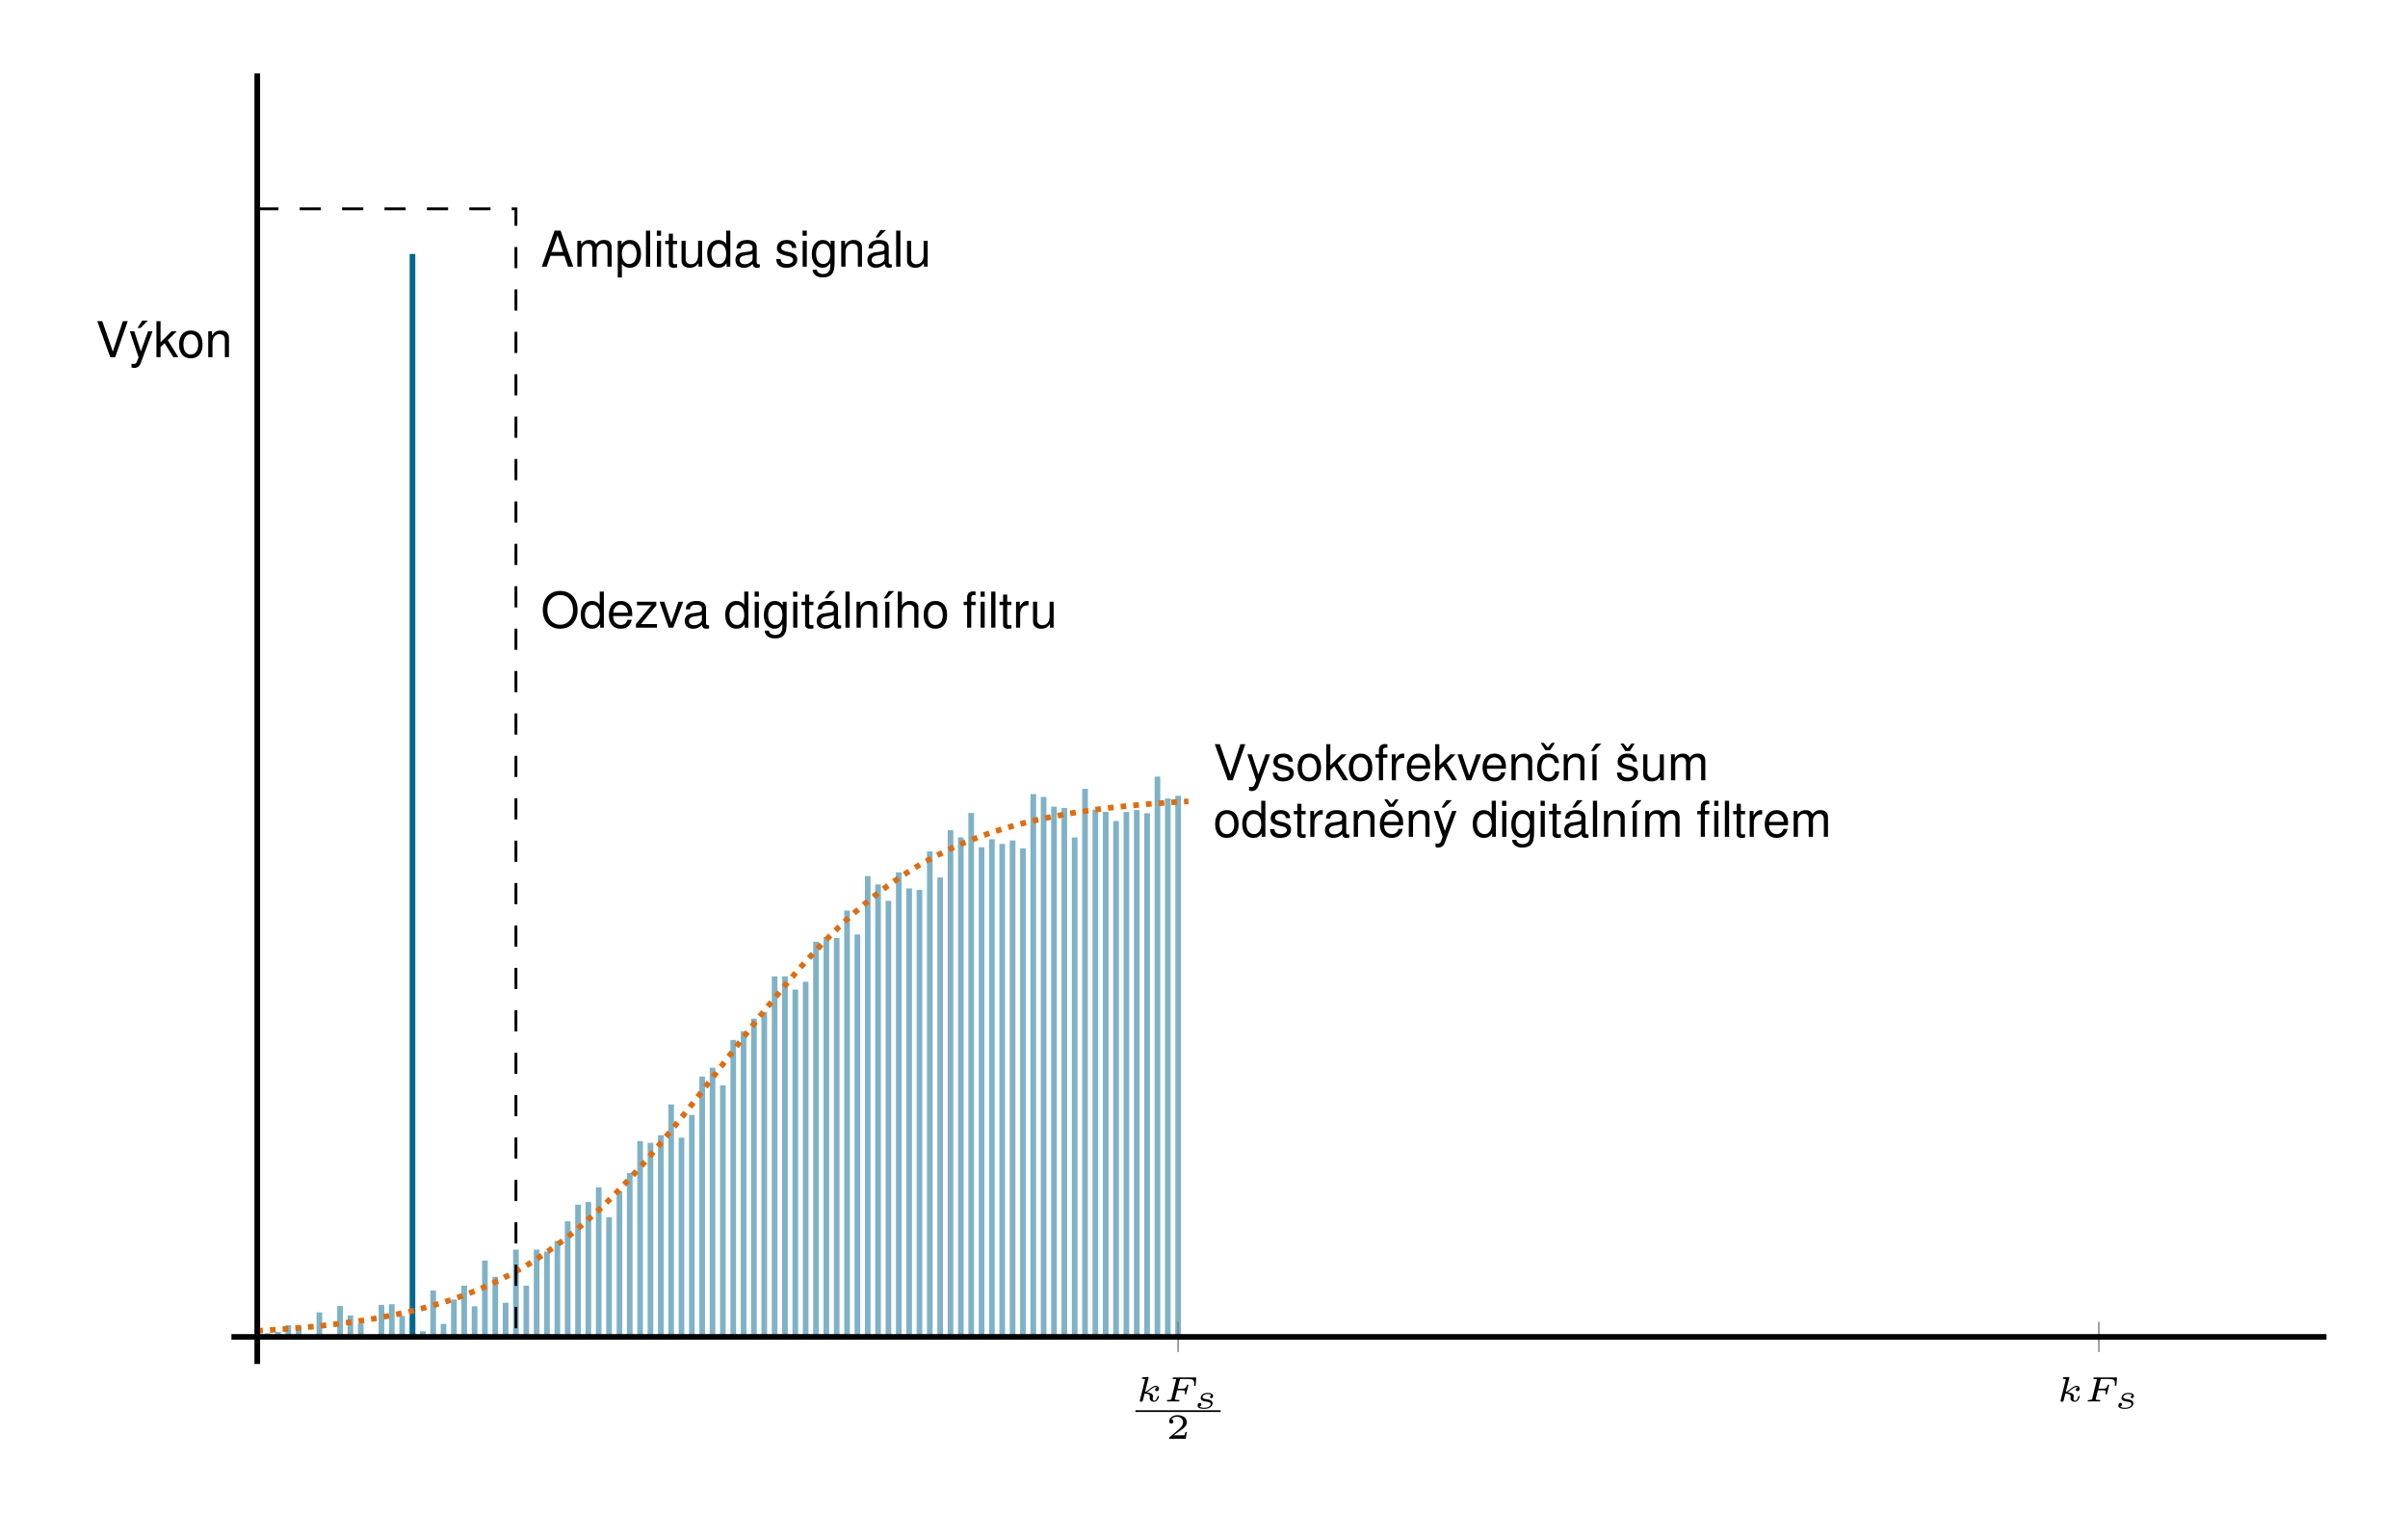 <?xml version="1.0" encoding="UTF-8"?>
<svg xmlns="http://www.w3.org/2000/svg" xmlns:xlink="http://www.w3.org/1999/xlink" width="338.084" height="216.127" viewBox="0 0 338.084 216.127">
<defs>
<g>
<g id="glyph-0-0">
<path d="M 2.719 0 L 4.484 -5.062 L 3.797 -5.062 L 2.391 -0.781 L 0.906 -5.062 L 0.203 -5.062 L 2.031 0 Z M 2.719 0 "/>
</g>
<g id="glyph-0-1">
<path d="M 2.703 -3.641 L 1.688 -0.812 L 0.766 -3.641 L 0.141 -3.641 L 1.375 0.016 L 1.141 0.594 C 1.062 0.844 0.922 0.953 0.688 0.953 C 0.594 0.953 0.5 0.938 0.375 0.906 L 0.375 1.422 C 0.5 1.484 0.609 1.516 0.766 1.516 C 0.953 1.516 1.156 1.453 1.312 1.344 C 1.484 1.203 1.594 1.062 1.703 0.766 L 3.328 -3.641 Z M 2.703 -3.641 "/>
</g>
<g id="glyph-0-2">
<path d="M 3.047 -2.625 C 3.031 -3.344 2.562 -3.75 1.719 -3.75 C 0.875 -3.75 0.328 -3.312 0.328 -2.641 C 0.328 -2.062 0.625 -1.797 1.484 -1.578 L 2.016 -1.453 C 2.422 -1.359 2.594 -1.203 2.594 -0.953 C 2.594 -0.609 2.25 -0.375 1.734 -0.375 C 1.422 -0.375 1.156 -0.469 1.016 -0.625 C 0.922 -0.719 0.891 -0.828 0.844 -1.078 L 0.234 -1.078 C 0.266 -0.25 0.734 0.156 1.688 0.156 C 2.609 0.156 3.188 -0.297 3.188 -1 C 3.188 -1.531 2.891 -1.828 2.156 -2.016 L 1.609 -2.141 C 1.141 -2.25 0.938 -2.406 0.938 -2.656 C 0.938 -3 1.234 -3.219 1.703 -3.219 C 2.172 -3.219 2.422 -3.016 2.438 -2.625 Z M 3.047 -2.625 "/>
</g>
<g id="glyph-0-3">
<path d="M 1.891 -3.75 C 0.875 -3.75 0.25 -3.016 0.25 -1.797 C 0.25 -0.562 0.859 0.156 1.891 0.156 C 2.922 0.156 3.547 -0.562 3.547 -1.766 C 3.547 -3.031 2.938 -3.75 1.891 -3.75 Z M 1.891 -3.219 C 2.547 -3.219 2.938 -2.672 2.938 -1.766 C 2.938 -0.922 2.531 -0.375 1.891 -0.375 C 1.25 -0.375 0.859 -0.906 0.859 -1.797 C 0.859 -2.672 1.25 -3.219 1.891 -3.219 Z M 1.891 -3.219 "/>
</g>
<g id="glyph-0-4">
<path d="M 0.984 -5.062 L 0.406 -5.062 L 0.406 0 L 0.984 0 L 0.984 -1.422 L 1.547 -1.969 L 2.781 0 L 3.484 0 L 2 -2.391 L 3.266 -3.641 L 2.531 -3.641 L 0.984 -2.094 Z M 0.984 -5.062 "/>
</g>
<g id="glyph-0-5">
<path d="M 1.797 -3.641 L 1.188 -3.641 L 1.188 -4.219 C 1.188 -4.453 1.328 -4.578 1.594 -4.578 C 1.641 -4.578 1.656 -4.578 1.797 -4.578 L 1.797 -5.062 C 1.656 -5.078 1.578 -5.094 1.469 -5.094 C 0.938 -5.094 0.609 -4.781 0.609 -4.266 L 0.609 -3.641 L 0.125 -3.641 L 0.125 -3.172 L 0.609 -3.172 L 0.609 0 L 1.188 0 L 1.188 -3.172 L 1.797 -3.172 Z M 1.797 -3.641 "/>
</g>
<g id="glyph-0-6">
<path d="M 0.484 -3.641 L 0.484 0 L 1.062 0 L 1.062 -1.891 C 1.062 -2.406 1.203 -2.75 1.469 -2.953 C 1.656 -3.094 1.828 -3.125 2.234 -3.141 L 2.234 -3.734 C 2.141 -3.734 2.094 -3.75 2.016 -3.75 C 1.641 -3.75 1.344 -3.531 1.016 -2.984 L 1.016 -3.641 Z M 0.484 -3.641 "/>
</g>
<g id="glyph-0-7">
<path d="M 3.562 -1.625 C 3.562 -2.188 3.531 -2.516 3.422 -2.781 C 3.188 -3.391 2.625 -3.75 1.953 -3.75 C 0.938 -3.75 0.281 -2.969 0.281 -1.766 C 0.281 -0.578 0.906 0.156 1.938 0.156 C 2.766 0.156 3.344 -0.312 3.484 -1.109 L 2.906 -1.109 C 2.75 -0.625 2.422 -0.375 1.953 -0.375 C 1.578 -0.375 1.266 -0.547 1.078 -0.844 C 0.938 -1.062 0.891 -1.266 0.891 -1.625 Z M 0.891 -2.094 C 0.953 -2.781 1.359 -3.219 1.938 -3.219 C 2.516 -3.219 2.953 -2.734 2.953 -2.141 C 2.953 -2.125 2.953 -2.109 2.938 -2.094 Z M 0.891 -2.094 "/>
</g>
<g id="glyph-0-8">
<path d="M 1.984 0 L 3.375 -3.641 L 2.719 -3.641 L 1.703 -0.688 L 0.719 -3.641 L 0.062 -3.641 L 1.344 0 Z M 1.984 0 "/>
</g>
<g id="glyph-0-9">
<path d="M 0.484 -3.641 L 0.484 0 L 1.078 0 L 1.078 -2.016 C 1.078 -2.75 1.453 -3.234 2.062 -3.234 C 2.516 -3.234 2.812 -2.969 2.812 -2.531 L 2.812 0 L 3.391 0 L 3.391 -2.75 C 3.391 -3.359 2.938 -3.75 2.234 -3.75 C 1.688 -3.75 1.344 -3.547 1.016 -3.031 L 1.016 -3.641 Z M 0.484 -3.641 "/>
</g>
<g id="glyph-0-10">
<path d="M 1.453 -4.109 L 2.125 -5.156 L 1.688 -5.156 L 1.141 -4.484 L 0.562 -5.156 L 0.125 -5.156 L 0.797 -4.109 Z M 1.453 -4.109 "/>
</g>
<g id="glyph-0-11">
<path d="M 3.281 -2.422 C 3.25 -2.781 3.172 -3 3.031 -3.203 C 2.781 -3.547 2.344 -3.75 1.828 -3.75 C 0.859 -3.75 0.219 -2.969 0.219 -1.766 C 0.219 -0.578 0.844 0.156 1.828 0.156 C 2.703 0.156 3.25 -0.359 3.312 -1.25 L 2.734 -1.25 C 2.641 -0.672 2.344 -0.375 1.844 -0.375 C 1.203 -0.375 0.828 -0.891 0.828 -1.766 C 0.828 -2.672 1.203 -3.219 1.828 -3.219 C 2.312 -3.219 2.625 -2.922 2.688 -2.422 Z M 3.281 -2.422 "/>
</g>
<g id="glyph-0-12">
<path d="M 1.234 -3.641 L 0.656 -3.641 L 0.656 0 L 1.234 0 Z M 1.125 -5.141 L 0.453 -4.109 L 0.875 -4.109 L 1.906 -5.141 Z M 1.125 -5.141 "/>
</g>
<g id="glyph-0-13">
<path d="M 3.047 -2.625 C 3.031 -3.344 2.562 -3.75 1.719 -3.75 C 0.875 -3.75 0.328 -3.312 0.328 -2.641 C 0.328 -2.062 0.625 -1.797 1.484 -1.578 L 2.016 -1.453 C 2.422 -1.359 2.594 -1.203 2.594 -0.953 C 2.594 -0.609 2.25 -0.375 1.734 -0.375 C 1.422 -0.375 1.156 -0.469 1.016 -0.625 C 0.922 -0.719 0.891 -0.828 0.844 -1.078 L 0.234 -1.078 C 0.266 -0.25 0.734 0.156 1.688 0.156 C 2.609 0.156 3.188 -0.297 3.188 -1 C 3.188 -1.531 2.891 -1.828 2.156 -2.016 L 1.609 -2.141 C 1.141 -2.25 0.938 -2.406 0.938 -2.656 C 0.938 -3 1.234 -3.219 1.703 -3.219 C 2.172 -3.219 2.422 -3.016 2.438 -2.625 Z M 2.047 -4.109 L 2.719 -5.156 L 2.266 -5.156 L 1.719 -4.484 L 1.156 -5.156 L 0.719 -5.156 L 1.391 -4.109 Z M 2.047 -4.109 "/>
</g>
<g id="glyph-0-14">
<path d="M 3.344 0 L 3.344 -3.641 L 2.781 -3.641 L 2.781 -1.578 C 2.781 -0.828 2.391 -0.344 1.781 -0.344 C 1.328 -0.344 1.031 -0.625 1.031 -1.062 L 1.031 -3.641 L 0.453 -3.641 L 0.453 -0.828 C 0.453 -0.234 0.906 0.156 1.609 0.156 C 2.156 0.156 2.484 -0.031 2.828 -0.5 L 2.828 0 Z M 3.344 0 "/>
</g>
<g id="glyph-0-15">
<path d="M 0.484 -3.641 L 0.484 0 L 1.078 0 L 1.078 -2.281 C 1.078 -2.812 1.453 -3.234 1.922 -3.234 C 2.359 -3.234 2.594 -2.969 2.594 -2.516 L 2.594 0 L 3.188 0 L 3.188 -2.281 C 3.188 -2.812 3.562 -3.234 4.047 -3.234 C 4.469 -3.234 4.719 -2.969 4.719 -2.516 L 4.719 0 L 5.297 0 L 5.297 -2.734 C 5.297 -3.391 4.922 -3.75 4.234 -3.75 C 3.75 -3.75 3.469 -3.609 3.125 -3.188 C 2.906 -3.578 2.609 -3.75 2.141 -3.75 C 1.656 -3.75 1.328 -3.562 1.016 -3.125 L 1.016 -3.641 Z M 0.484 -3.641 "/>
</g>
<g id="glyph-0-16">
<path d="M 3.438 -5.062 L 2.859 -5.062 L 2.859 -3.188 C 2.625 -3.547 2.234 -3.75 1.75 -3.75 C 0.797 -3.75 0.188 -2.984 0.188 -1.828 C 0.188 -0.594 0.781 0.156 1.766 0.156 C 2.266 0.156 2.609 -0.031 2.922 -0.484 L 2.922 0 L 3.438 0 Z M 1.844 -3.203 C 2.469 -3.203 2.859 -2.656 2.859 -1.781 C 2.859 -0.938 2.469 -0.375 1.844 -0.375 C 1.203 -0.375 0.781 -0.953 0.781 -1.797 C 0.781 -2.641 1.203 -3.203 1.844 -3.203 Z M 1.844 -3.203 "/>
</g>
<g id="glyph-0-17">
<path d="M 1.766 -3.641 L 1.172 -3.641 L 1.172 -4.641 L 0.594 -4.641 L 0.594 -3.641 L 0.094 -3.641 L 0.094 -3.172 L 0.594 -3.172 L 0.594 -0.422 C 0.594 -0.047 0.844 0.156 1.297 0.156 C 1.438 0.156 1.578 0.141 1.766 0.109 L 1.766 -0.375 C 1.688 -0.359 1.594 -0.344 1.484 -0.344 C 1.234 -0.344 1.172 -0.422 1.172 -0.672 L 1.172 -3.172 L 1.766 -3.172 Z M 1.766 -3.641 "/>
</g>
<g id="glyph-0-18">
<path d="M 3.719 -0.344 C 3.656 -0.328 3.625 -0.328 3.594 -0.328 C 3.391 -0.328 3.281 -0.438 3.281 -0.609 L 3.281 -2.75 C 3.281 -3.406 2.812 -3.75 1.906 -3.75 C 1.391 -3.75 0.953 -3.594 0.703 -3.328 C 0.531 -3.141 0.469 -2.922 0.453 -2.562 L 1.031 -2.562 C 1.078 -3.016 1.344 -3.219 1.891 -3.219 C 2.406 -3.219 2.703 -3.016 2.703 -2.672 L 2.703 -2.516 C 2.703 -2.281 2.562 -2.172 2.094 -2.109 C 1.281 -2.016 1.156 -1.984 0.938 -1.891 C 0.5 -1.719 0.297 -1.391 0.297 -0.922 C 0.297 -0.25 0.75 0.156 1.484 0.156 C 1.953 0.156 2.312 0 2.719 -0.375 C 2.766 0 2.953 0.156 3.328 0.156 C 3.438 0.156 3.531 0.141 3.719 0.094 Z M 2.703 -1.141 C 2.703 -0.953 2.656 -0.828 2.469 -0.672 C 2.234 -0.453 1.953 -0.344 1.609 -0.344 C 1.156 -0.344 0.891 -0.562 0.891 -0.938 C 0.891 -1.312 1.156 -1.516 1.766 -1.594 C 2.391 -1.688 2.516 -1.703 2.703 -1.797 Z M 2.703 -1.141 "/>
</g>
<g id="glyph-0-19">
<path d="M 2.703 -3.641 L 1.688 -0.812 L 0.766 -3.641 L 0.141 -3.641 L 1.375 0.016 L 1.141 0.594 C 1.062 0.844 0.922 0.953 0.688 0.953 C 0.594 0.953 0.5 0.938 0.375 0.906 L 0.375 1.422 C 0.5 1.484 0.609 1.516 0.766 1.516 C 0.953 1.516 1.156 1.453 1.312 1.344 C 1.484 1.203 1.594 1.062 1.703 0.766 L 3.328 -3.641 Z M 1.891 -5.141 L 1.219 -4.109 L 1.641 -4.109 L 2.672 -5.141 Z M 1.891 -5.141 "/>
</g>
<g id="glyph-0-20">
<path d="M 1.047 -3.641 L 0.469 -3.641 L 0.469 0 L 1.047 0 Z M 1.047 -5.062 L 0.453 -5.062 L 0.453 -4.344 L 1.047 -4.344 Z M 1.047 -5.062 "/>
</g>
<g id="glyph-0-21">
<path d="M 2.859 -3.641 L 2.859 -3.109 C 2.578 -3.547 2.219 -3.75 1.75 -3.75 C 0.828 -3.75 0.203 -2.938 0.203 -1.766 C 0.203 -1.156 0.359 -0.672 0.656 -0.328 C 0.938 -0.016 1.328 0.156 1.703 0.156 C 2.156 0.156 2.484 -0.031 2.812 -0.5 L 2.812 -0.312 C 2.812 0.188 2.75 0.484 2.594 0.688 C 2.453 0.906 2.156 1.031 1.797 1.031 C 1.531 1.031 1.297 0.953 1.141 0.828 C 1 0.734 0.953 0.625 0.906 0.422 L 0.312 0.422 C 0.375 1.109 0.922 1.516 1.766 1.516 C 2.312 1.516 2.781 1.344 3.016 1.047 C 3.297 0.719 3.406 0.25 3.406 -0.594 L 3.406 -3.641 Z M 1.812 -3.219 C 2.438 -3.219 2.812 -2.688 2.812 -1.766 C 2.812 -0.906 2.438 -0.375 1.828 -0.375 C 1.188 -0.375 0.812 -0.906 0.812 -1.797 C 0.812 -2.672 1.203 -3.219 1.812 -3.219 Z M 1.812 -3.219 "/>
</g>
<g id="glyph-0-22">
<path d="M 3.719 -0.344 C 3.656 -0.328 3.625 -0.328 3.594 -0.328 C 3.391 -0.328 3.281 -0.438 3.281 -0.609 L 3.281 -2.75 C 3.281 -3.406 2.812 -3.75 1.906 -3.75 C 1.391 -3.75 0.953 -3.594 0.703 -3.328 C 0.531 -3.141 0.469 -2.922 0.453 -2.562 L 1.031 -2.562 C 1.078 -3.016 1.344 -3.219 1.891 -3.219 C 2.406 -3.219 2.703 -3.016 2.703 -2.672 L 2.703 -2.516 C 2.703 -2.281 2.562 -2.172 2.094 -2.109 C 1.281 -2.016 1.156 -1.984 0.938 -1.891 C 0.5 -1.719 0.297 -1.391 0.297 -0.922 C 0.297 -0.25 0.75 0.156 1.484 0.156 C 1.953 0.156 2.312 0 2.719 -0.375 C 2.766 0 2.953 0.156 3.328 0.156 C 3.438 0.156 3.531 0.141 3.719 0.094 Z M 2.703 -1.141 C 2.703 -0.953 2.656 -0.828 2.469 -0.672 C 2.234 -0.453 1.953 -0.344 1.609 -0.344 C 1.156 -0.344 0.891 -0.562 0.891 -0.938 C 0.891 -1.312 1.156 -1.516 1.766 -1.594 C 2.391 -1.688 2.516 -1.703 2.703 -1.797 Z M 2.109 -5.141 L 1.438 -4.109 L 1.859 -4.109 L 2.891 -5.141 Z M 2.109 -5.141 "/>
</g>
<g id="glyph-0-23">
<path d="M 1.062 -5.062 L 0.469 -5.062 L 0.469 0 L 1.062 0 Z M 1.062 -5.062 "/>
</g>
<g id="glyph-0-24">
<path d="M 1.75 -3.641 L 1.141 -3.641 L 1.141 -4.219 C 1.141 -4.453 1.281 -4.578 1.547 -4.578 C 1.594 -4.578 1.625 -4.578 1.75 -4.578 L 1.75 -5.062 C 1.625 -5.078 1.547 -5.094 1.422 -5.094 C 0.891 -5.094 0.562 -4.781 0.562 -4.266 L 0.562 -3.641 L 0.078 -3.641 L 0.078 -3.172 L 0.562 -3.172 L 0.562 0 L 1.141 0 L 1.141 -3.172 L 1.75 -3.172 Z M 3.031 -3.641 L 2.453 -3.641 L 2.453 0 L 3.031 0 Z M 3.031 -5.062 L 2.453 -5.062 L 2.453 -4.344 L 3.031 -4.344 Z M 3.031 -5.062 "/>
</g>
<g id="glyph-0-25">
<path d="M 2.703 -5.156 C 1.25 -5.156 0.266 -4.078 0.266 -2.5 C 0.266 -0.906 1.25 0.156 2.719 0.156 C 3.328 0.156 3.875 -0.031 4.281 -0.375 C 4.828 -0.844 5.156 -1.625 5.156 -2.453 C 5.156 -4.094 4.188 -5.156 2.703 -5.156 Z M 2.703 -4.578 C 3.797 -4.578 4.516 -3.75 4.516 -2.469 C 4.516 -1.25 3.781 -0.406 2.719 -0.406 C 1.641 -0.406 0.906 -1.25 0.906 -2.5 C 0.906 -3.75 1.641 -4.578 2.703 -4.578 Z M 2.703 -4.578 "/>
</g>
<g id="glyph-0-26">
<path d="M 3.078 -3.641 L 0.359 -3.641 L 0.359 -3.141 L 2.391 -3.141 L 0.219 -0.516 L 0.219 0 L 3.172 0 L 3.172 -0.5 L 0.922 -0.5 L 3.078 -3.125 Z M 3.078 -3.641 "/>
</g>
<g id="glyph-0-27">
<path d="M 0.484 -5.062 L 0.484 0 L 1.062 0 L 1.062 -2.016 C 1.062 -2.75 1.453 -3.234 2.047 -3.234 C 2.234 -3.234 2.422 -3.172 2.562 -3.078 C 2.734 -2.953 2.797 -2.781 2.797 -2.531 L 2.797 0 L 3.375 0 L 3.375 -2.75 C 3.375 -3.359 2.938 -3.75 2.234 -3.75 C 1.719 -3.75 1.406 -3.594 1.062 -3.141 L 1.062 -5.062 Z M 0.484 -5.062 "/>
</g>
<g id="glyph-0-28">
<path d="M 3.297 -1.516 L 3.812 0 L 4.547 0 L 2.766 -5.062 L 1.922 -5.062 L 0.125 0 L 0.812 0 L 1.344 -1.516 Z M 3.109 -2.062 L 1.5 -2.062 L 2.344 -4.375 Z M 3.109 -2.062 "/>
</g>
<g id="glyph-0-29">
<path d="M 0.375 1.516 L 0.953 1.516 L 0.953 -0.375 C 1.266 0 1.609 0.156 2.078 0.156 C 3.016 0.156 3.641 -0.594 3.641 -1.766 C 3.641 -2.984 3.031 -3.75 2.078 -3.75 C 1.578 -3.75 1.188 -3.531 0.906 -3.094 L 0.906 -3.641 L 0.375 -3.641 Z M 1.969 -3.203 C 2.609 -3.203 3.031 -2.641 3.031 -1.766 C 3.031 -0.953 2.609 -0.375 1.969 -0.375 C 1.359 -0.375 0.953 -0.938 0.953 -1.797 C 0.953 -2.656 1.359 -3.203 1.969 -3.203 Z M 1.969 -3.203 "/>
</g>
<g id="glyph-1-0">
<path d="M 1.828 -3.266 C 1.844 -3.328 1.844 -3.344 1.844 -3.359 C 1.844 -3.453 1.781 -3.453 1.688 -3.438 L 1.078 -3.406 C 1 -3.391 0.984 -3.391 0.969 -3.375 C 0.938 -3.344 0.922 -3.281 0.922 -3.25 C 0.922 -3.172 1.016 -3.172 1.078 -3.172 C 1.078 -3.172 1.172 -3.172 1.25 -3.156 C 1.344 -3.156 1.344 -3.141 1.344 -3.094 C 1.344 -3.078 1.344 -3.078 1.328 -2.984 L 0.641 -0.234 C 0.609 -0.156 0.609 -0.156 0.609 -0.125 C 0.609 -0.016 0.703 0.047 0.812 0.047 C 1 0.047 1.047 -0.125 1.062 -0.203 L 1.281 -1.109 C 1.422 -1.109 2.031 -1.078 2.031 -0.719 C 2.031 -0.688 2.031 -0.672 2.016 -0.609 C 2 -0.531 2 -0.5 2 -0.484 C 2 -0.125 2.328 0.047 2.609 0.047 C 3.125 0.047 3.312 -0.656 3.312 -0.719 C 3.312 -0.781 3.234 -0.781 3.219 -0.781 C 3.125 -0.781 3.125 -0.766 3.094 -0.672 C 3.047 -0.5 2.906 -0.109 2.641 -0.109 C 2.453 -0.109 2.422 -0.297 2.422 -0.406 C 2.422 -0.406 2.422 -0.484 2.438 -0.562 C 2.469 -0.641 2.469 -0.703 2.469 -0.734 C 2.469 -1.172 1.922 -1.25 1.594 -1.266 C 1.734 -1.344 1.938 -1.516 2.016 -1.594 C 2.312 -1.812 2.578 -2.031 2.859 -2.031 C 2.969 -2.031 3 -2 3.031 -1.969 C 3.031 -1.969 3 -1.953 3 -1.953 C 2.766 -1.875 2.766 -1.672 2.766 -1.656 C 2.766 -1.562 2.828 -1.453 2.984 -1.453 C 3.094 -1.453 3.297 -1.531 3.297 -1.797 C 3.297 -2.047 3.109 -2.203 2.875 -2.203 C 2.531 -2.203 2.25 -1.969 1.891 -1.672 C 1.703 -1.531 1.547 -1.406 1.344 -1.328 Z M 1.828 -3.266 "/>
</g>
<g id="glyph-1-1">
<path d="M 2.016 -1.578 L 2.641 -1.578 C 3.078 -1.578 3.125 -1.5 3.125 -1.344 C 3.125 -1.266 3.094 -1.141 3.078 -1.109 C 3.078 -1.094 3.078 -1.094 3.078 -1.078 C 3.078 -1.047 3.094 -1 3.188 -1 C 3.25 -1 3.281 -1.016 3.297 -1.094 L 3.594 -2.297 C 3.594 -2.297 3.594 -2.375 3.5 -2.375 C 3.406 -2.375 3.406 -2.344 3.375 -2.266 C 3.266 -1.875 3.125 -1.797 2.656 -1.797 L 2.078 -1.797 L 2.375 -2.984 C 2.422 -3.141 2.422 -3.156 2.625 -3.156 L 3.531 -3.156 C 4.234 -3.156 4.406 -3.016 4.406 -2.531 C 4.406 -2.422 4.391 -2.297 4.391 -2.281 C 4.391 -2.219 4.453 -2.188 4.5 -2.188 C 4.594 -2.188 4.594 -2.234 4.609 -2.328 L 4.688 -3.203 L 4.703 -3.281 C 4.703 -3.375 4.625 -3.375 4.531 -3.375 L 1.547 -3.375 C 1.453 -3.375 1.375 -3.375 1.375 -3.234 C 1.375 -3.156 1.438 -3.156 1.562 -3.156 C 1.609 -3.156 1.766 -3.156 1.875 -3.125 C 1.875 -3.062 1.875 -3.047 1.859 -3 L 1.219 -0.406 C 1.172 -0.266 1.172 -0.219 0.781 -0.219 C 0.656 -0.219 0.578 -0.219 0.578 -0.078 C 0.578 -0.047 0.609 0 0.672 0 C 0.781 0 0.906 -0.016 1.016 -0.016 C 1.141 -0.016 1.266 -0.016 1.391 -0.016 C 1.531 -0.016 1.672 -0.016 1.812 -0.016 C 1.938 -0.016 2.094 0 2.219 0 C 2.25 0 2.344 0 2.344 -0.141 C 2.344 -0.219 2.281 -0.219 2.156 -0.219 C 2.031 -0.219 2 -0.219 1.859 -0.234 C 1.75 -0.25 1.703 -0.25 1.703 -0.312 C 1.703 -0.344 1.703 -0.344 1.734 -0.422 Z M 2.016 -1.578 "/>
</g>
<g id="glyph-1-2">
<path d="M 2.516 -1.875 C 2.344 -1.828 2.328 -1.672 2.328 -1.625 C 2.328 -1.5 2.422 -1.453 2.516 -1.453 C 2.562 -1.453 2.766 -1.5 2.766 -1.766 C 2.766 -2.094 2.375 -2.203 2 -2.203 C 1.172 -2.203 1.016 -1.688 1.016 -1.5 C 1.016 -1.328 1.109 -1.219 1.203 -1.156 C 1.344 -1.047 1.484 -1.031 1.75 -0.984 C 2.062 -0.938 2.422 -0.891 2.422 -0.625 C 2.422 -0.625 2.422 -0.109 1.5 -0.109 C 1.312 -0.109 1 -0.125 0.844 -0.281 C 1.031 -0.328 1.109 -0.469 1.109 -0.594 C 1.109 -0.719 1 -0.797 0.891 -0.797 C 0.719 -0.797 0.578 -0.656 0.578 -0.438 C 0.578 0.047 1.344 0.047 1.484 0.047 C 2.516 0.047 2.688 -0.531 2.688 -0.734 C 2.688 -1.188 2.141 -1.266 1.875 -1.312 C 1.531 -1.359 1.281 -1.406 1.281 -1.609 C 1.281 -1.609 1.281 -2.031 2 -2.031 C 2.125 -2.031 2.391 -2.016 2.516 -1.875 Z M 2.516 -1.875 "/>
</g>
<g id="glyph-2-0">
<path d="M 2.922 -0.953 L 2.719 -0.953 C 2.703 -0.859 2.656 -0.562 2.578 -0.5 C 2.531 -0.484 2.109 -0.484 2.047 -0.484 L 1.062 -0.484 C 1.391 -0.719 1.766 -1 2.062 -1.203 C 2.516 -1.5 2.922 -1.797 2.922 -2.328 C 2.922 -2.953 2.328 -3.312 1.609 -3.312 C 0.938 -3.312 0.453 -2.922 0.453 -2.438 C 0.453 -2.172 0.672 -2.125 0.734 -2.125 C 0.875 -2.125 1.031 -2.219 1.031 -2.422 C 1.031 -2.609 0.906 -2.703 0.75 -2.719 C 0.891 -2.938 1.172 -3.094 1.516 -3.094 C 2 -3.094 2.391 -2.797 2.391 -2.312 C 2.391 -1.891 2.109 -1.578 1.719 -1.25 L 0.516 -0.234 C 0.469 -0.188 0.453 -0.188 0.453 -0.156 L 0.453 0 L 2.766 0 Z M 2.922 -0.953 "/>
</g>
</g>
<clipPath id="clip-0">
<path clip-rule="nonzero" d="M 32.492 101 L 179 101 L 179 191.527 L 32.492 191.527 Z M 32.492 101 "/>
</clipPath>
</defs>
<path fill="none" stroke-width="0.797" stroke-linecap="butt" stroke-linejoin="miter" stroke="rgb(0.391%, 40.392%, 56.078%)" stroke-opacity="0.5" stroke-miterlimit="10" d="M 3.644 3.817 L 3.644 6.17 Z M 5.103 3.817 L 5.103 4.323 Z M 6.562 3.817 L 6.562 4.504 Z M 8.021 3.817 L 8.021 5.472 Z M 9.48 3.817 L 9.48 5.425 Z M 10.939 3.817 L 10.939 3.868 Z M 12.398 3.817 L 12.398 7.276 Z M 13.857 3.817 L 13.857 4.076 Z M 15.312 3.817 L 15.312 8.175 Z M 16.771 3.817 L 16.771 6.837 Z M 18.23 3.817 L 18.23 5.708 Z M 19.689 3.817 L 19.689 3.951 Z M 21.148 3.817 L 21.148 8.339 Z M 22.607 3.817 L 22.607 8.426 Z M 24.066 3.817 L 24.066 6.774 Z M 25.525 3.817 L 25.525 6.617 Z M 26.98 3.817 L 26.98 4.609 Z M 28.439 3.817 L 28.439 10.359 Z M 29.898 3.817 L 29.898 5.653 Z M 31.357 3.817 L 31.357 9.092 Z M 32.816 3.817 L 32.816 11.045 Z M 34.275 3.817 L 34.275 8.139 Z M 35.734 3.817 L 35.734 14.587 Z M 37.193 3.817 L 37.193 12.289 Z M 38.648 3.817 L 38.648 8.629 Z M 40.107 3.817 L 40.107 16.121 Z M 41.566 3.817 L 41.566 11.042 Z M 43.025 3.817 L 43.025 16.117 Z M 44.484 3.817 L 44.484 15.866 Z M 45.943 3.817 L 45.943 17.34 Z M 47.402 3.817 L 47.402 20.117 Z M 48.861 3.817 L 48.861 22.462 Z M 50.316 3.817 L 50.316 22.831 Z M 51.775 3.817 L 51.775 24.906 Z M 53.234 3.817 L 53.234 20.694 Z M 54.693 3.817 L 54.693 24.357 Z M 56.152 3.817 L 56.152 26.93 Z M 57.611 3.817 L 57.611 31.424 Z M 59.07 3.817 L 59.07 31.181 Z M 60.529 3.817 L 60.529 32.26 Z M 61.984 3.817 L 61.984 36.594 Z M 63.443 3.817 L 63.443 31.911 Z M 64.902 3.817 L 64.902 35.115 Z M 66.361 3.817 L 66.361 40.523 Z M 67.82 3.817 L 67.82 41.775 Z M 69.279 3.817 L 69.279 39.284 Z M 70.738 3.817 L 70.738 45.677 Z M 72.197 3.817 L 72.197 46.908 Z M 73.656 3.817 L 73.656 48.693 Z M 75.111 3.817 L 75.111 49.638 Z M 76.57 3.817 L 76.57 54.647 Z M 78.029 3.817 L 78.029 54.654 Z M 79.488 3.817 L 79.488 52.78 Z M 80.947 3.817 L 80.947 53.89 Z M 82.406 3.817 L 82.406 59.53 Z M 83.865 3.817 L 83.865 60.177 Z M 85.32 3.817 L 85.32 60.071 Z M 86.779 3.817 L 86.779 63.926 Z M 88.238 3.817 L 88.238 60.557 Z M 89.697 3.817 L 89.697 68.789 Z M 91.156 3.817 L 91.156 67.613 Z M 92.615 3.817 L 92.615 65.295 Z M 94.074 3.817 L 94.074 69.311 Z M 95.533 3.817 L 95.533 67.052 Z M 96.988 3.817 L 96.988 66.856 Z M 98.447 3.817 L 98.447 72.253 Z M 99.906 3.817 L 99.906 68.582 Z M 101.365 3.817 L 101.365 75.253 Z M 102.824 3.817 L 102.824 74.237 Z M 104.283 3.817 L 104.283 77.681 Z M 105.742 3.817 L 105.742 72.849 Z M 107.201 3.817 L 107.201 73.978 Z M 108.656 3.817 L 108.656 73.316 Z M 110.115 3.817 L 110.115 73.806 Z M 111.574 3.817 L 111.574 72.688 Z M 113.033 3.817 L 113.033 80.344 Z M 114.492 3.817 L 114.492 79.944 Z M 115.951 3.817 L 115.951 78.579 Z M 117.41 3.817 L 117.41 78.398 Z M 118.869 3.817 L 118.869 74.229 Z M 120.328 3.817 L 120.328 81.093 Z M 121.784 3.817 L 121.784 78.144 Z M 123.243 3.817 L 123.243 77.845 Z M 124.702 3.817 L 124.702 76.547 Z M 126.161 3.817 L 126.161 77.822 Z M 127.62 3.817 L 127.62 78.096 Z M 129.079 3.817 L 129.079 77.653 Z M 130.537 3.817 L 130.537 82.815 Z M 131.996 3.817 L 131.996 79.72 Z M 133.452 3.817 L 133.452 80.105 Z M 133.452 3.817 " transform="matrix(0.996, 0, 0, -0.996, 32.492, 191.528)"/>
<path fill="none" stroke-width="0.797" stroke-linecap="butt" stroke-linejoin="miter" stroke="rgb(0.391%, 40.392%, 56.078%)" stroke-opacity="1" stroke-miterlimit="10" d="M 25.521 3.817 L 25.521 156.498 Z M 25.521 3.817 " transform="matrix(0.996, 0, 0, -0.996, 32.492, 191.528)"/>
<g clip-path="url(#clip-0)">
<path fill="none" stroke-width="0.797" stroke-linecap="butt" stroke-linejoin="miter" stroke="rgb(86.667%, 42.743%, 6.276%)" stroke-opacity="1" stroke-dasharray="0.797 0.996" stroke-miterlimit="10" d="M 3.644 4.668 C 3.644 4.668 7.598 4.919 9.115 5.049 C 10.633 5.178 13.065 5.413 14.583 5.598 C 16.101 5.782 18.536 6.119 20.054 6.382 C 21.572 6.645 24.003 7.12 25.521 7.492 C 27.039 7.861 29.475 8.535 30.992 9.049 C 32.51 9.563 34.942 10.496 36.46 11.194 C 37.978 11.897 40.413 13.167 41.931 14.101 C 43.449 15.034 45.881 16.717 47.398 17.917 C 48.916 19.113 51.352 21.262 52.87 22.741 C 54.383 24.216 56.819 26.832 58.337 28.557 C 59.855 30.287 62.286 33.287 63.804 35.189 C 65.322 37.092 67.758 40.308 69.275 42.273 C 70.793 44.234 73.225 47.442 74.743 49.336 C 76.261 51.227 78.696 54.203 80.214 55.913 C 81.732 57.623 84.163 60.2 85.681 61.655 C 87.199 63.11 89.635 65.224 91.152 66.401 C 92.67 67.578 95.102 69.225 96.62 70.135 C 98.138 71.049 100.573 72.288 102.091 72.974 C 103.605 73.657 106.041 74.567 107.558 75.069 C 109.076 75.571 111.508 76.23 113.026 76.59 C 114.543 76.951 116.979 77.414 118.497 77.669 C 120.015 77.924 122.446 78.249 123.964 78.43 C 125.482 78.606 127.918 78.834 129.435 78.959 C 130.953 79.085 134.903 79.328 134.903 79.328 " transform="matrix(0.996, 0, 0, -0.996, 32.492, 191.528)"/>
</g>
<path fill="none" stroke-width="0.399" stroke-linecap="butt" stroke-linejoin="miter" stroke="rgb(0%, 0%, 0%)" stroke-opacity="1" stroke-dasharray="2.989 2.989" stroke-miterlimit="10" d="M 3.644 162.859 L 40.107 162.859 L 40.107 3.817 " transform="matrix(0.996, 0, 0, -0.996, 32.492, 191.528)"/>
<g fill="rgb(0%, 0%, 0%)" fill-opacity="1">
<use xlink:href="#glyph-0-0" x="170.356" y="109.566"/>
<use xlink:href="#glyph-0-1" x="174.989" y="109.566"/>
<use xlink:href="#glyph-0-2" x="178.461" y="109.566"/>
<use xlink:href="#glyph-0-3" x="181.934" y="109.566"/>
<use xlink:href="#glyph-0-4" x="185.796" y="109.566"/>
</g>
<g fill="rgb(0%, 0%, 0%)" fill-opacity="1">
<use xlink:href="#glyph-0-3" x="189.13" y="109.566"/>
<use xlink:href="#glyph-0-5" x="192.992" y="109.566"/>
<use xlink:href="#glyph-0-6" x="194.923" y="109.566"/>
<use xlink:href="#glyph-0-7" x="197.236" y="109.566"/>
<use xlink:href="#glyph-0-4" x="201.098" y="109.566"/>
<use xlink:href="#glyph-0-8" x="204.57" y="109.566"/>
</g>
<g fill="rgb(0%, 0%, 0%)" fill-opacity="1">
<use xlink:href="#glyph-0-7" x="207.87" y="109.566"/>
<use xlink:href="#glyph-0-9" x="211.731" y="109.566"/>
</g>
<g fill="rgb(0%, 0%, 0%)" fill-opacity="1">
<use xlink:href="#glyph-0-10" x="216.177" y="109.462"/>
</g>
<g fill="rgb(0%, 0%, 0%)" fill-opacity="1">
<use xlink:href="#glyph-0-11" x="215.594" y="109.566"/>
<use xlink:href="#glyph-0-9" x="219.067" y="109.566"/>
<use xlink:href="#glyph-0-12" x="222.929" y="109.566"/>
</g>
<g fill="rgb(0%, 0%, 0%)" fill-opacity="1">
<use xlink:href="#glyph-0-13" x="226.791" y="109.566"/>
<use xlink:href="#glyph-0-14" x="230.263" y="109.566"/>
<use xlink:href="#glyph-0-15" x="234.125" y="109.566"/>
</g>
<g fill="rgb(0%, 0%, 0%)" fill-opacity="1">
<use xlink:href="#glyph-0-3" x="170.356" y="117.504"/>
<use xlink:href="#glyph-0-16" x="174.218" y="117.504"/>
<use xlink:href="#glyph-0-2" x="178.079" y="117.504"/>
<use xlink:href="#glyph-0-17" x="181.552" y="117.504"/>
<use xlink:href="#glyph-0-6" x="183.483" y="117.504"/>
</g>
<g fill="rgb(0%, 0%, 0%)" fill-opacity="1">
<use xlink:href="#glyph-0-18" x="185.727" y="117.504"/>
<use xlink:href="#glyph-0-9" x="189.588" y="117.504"/>
</g>
<g fill="rgb(0%, 0%, 0%)" fill-opacity="1">
<use xlink:href="#glyph-0-10" x="194.228" y="117.401"/>
</g>
<g fill="rgb(0%, 0%, 0%)" fill-opacity="1">
<use xlink:href="#glyph-0-7" x="193.45" y="117.504"/>
<use xlink:href="#glyph-0-9" x="197.312" y="117.504"/>
<use xlink:href="#glyph-0-19" x="201.174" y="117.504"/>
</g>
<g fill="rgb(0%, 0%, 0%)" fill-opacity="1">
<use xlink:href="#glyph-0-16" x="206.578" y="117.504"/>
<use xlink:href="#glyph-0-20" x="210.44" y="117.504"/>
<use xlink:href="#glyph-0-21" x="211.982" y="117.504"/>
<use xlink:href="#glyph-0-20" x="215.843" y="117.504"/>
<use xlink:href="#glyph-0-17" x="217.385" y="117.504"/>
<use xlink:href="#glyph-0-22" x="219.316" y="117.504"/>
<use xlink:href="#glyph-0-23" x="223.178" y="117.504"/>
<use xlink:href="#glyph-0-9" x="224.72" y="117.504"/>
<use xlink:href="#glyph-0-12" x="228.582" y="117.504"/>
<use xlink:href="#glyph-0-15" x="230.513" y="117.504"/>
</g>
<g fill="rgb(0%, 0%, 0%)" fill-opacity="1">
<use xlink:href="#glyph-0-24" x="238.23" y="117.504"/>
<use xlink:href="#glyph-0-23" x="241.702" y="117.504"/>
<use xlink:href="#glyph-0-17" x="243.244" y="117.504"/>
<use xlink:href="#glyph-0-6" x="245.175" y="117.504"/>
<use xlink:href="#glyph-0-7" x="247.488" y="117.504"/>
<use xlink:href="#glyph-0-15" x="251.35" y="117.504"/>
</g>
<g fill="rgb(0%, 0%, 0%)" fill-opacity="1">
<use xlink:href="#glyph-0-25" x="75.941" y="88.132"/>
<use xlink:href="#glyph-0-16" x="81.345" y="88.132"/>
<use xlink:href="#glyph-0-7" x="85.207" y="88.132"/>
<use xlink:href="#glyph-0-26" x="89.069" y="88.132"/>
<use xlink:href="#glyph-0-8" x="92.541" y="88.132"/>
</g>
<g fill="rgb(0%, 0%, 0%)" fill-opacity="1">
<use xlink:href="#glyph-0-18" x="95.841" y="88.132"/>
</g>
<g fill="rgb(0%, 0%, 0%)" fill-opacity="1">
<use xlink:href="#glyph-0-16" x="101.633" y="88.132"/>
<use xlink:href="#glyph-0-20" x="105.495" y="88.132"/>
<use xlink:href="#glyph-0-21" x="107.037" y="88.132"/>
<use xlink:href="#glyph-0-20" x="110.899" y="88.132"/>
<use xlink:href="#glyph-0-17" x="112.441" y="88.132"/>
<use xlink:href="#glyph-0-22" x="114.372" y="88.132"/>
<use xlink:href="#glyph-0-23" x="118.234" y="88.132"/>
<use xlink:href="#glyph-0-9" x="119.776" y="88.132"/>
<use xlink:href="#glyph-0-12" x="123.637" y="88.132"/>
<use xlink:href="#glyph-0-27" x="125.568" y="88.132"/>
<use xlink:href="#glyph-0-3" x="129.43" y="88.132"/>
</g>
<g fill="rgb(0%, 0%, 0%)" fill-opacity="1">
<use xlink:href="#glyph-0-24" x="135.223" y="88.132"/>
<use xlink:href="#glyph-0-23" x="138.696" y="88.132"/>
<use xlink:href="#glyph-0-17" x="140.238" y="88.132"/>
<use xlink:href="#glyph-0-6" x="142.169" y="88.132"/>
</g>
<g fill="rgb(0%, 0%, 0%)" fill-opacity="1">
<use xlink:href="#glyph-0-14" x="144.586" y="88.132"/>
</g>
<g fill="rgb(0%, 0%, 0%)" fill-opacity="1">
<use xlink:href="#glyph-0-28" x="75.941" y="37.445"/>
<use xlink:href="#glyph-0-15" x="80.574" y="37.445"/>
<use xlink:href="#glyph-0-29" x="86.36" y="37.445"/>
<use xlink:href="#glyph-0-23" x="90.222" y="37.445"/>
<use xlink:href="#glyph-0-20" x="91.763" y="37.445"/>
<use xlink:href="#glyph-0-17" x="93.305" y="37.445"/>
<use xlink:href="#glyph-0-14" x="95.236" y="37.445"/>
<use xlink:href="#glyph-0-16" x="99.098" y="37.445"/>
<use xlink:href="#glyph-0-18" x="102.96" y="37.445"/>
</g>
<g fill="rgb(0%, 0%, 0%)" fill-opacity="1">
<use xlink:href="#glyph-0-2" x="108.753" y="37.445"/>
<use xlink:href="#glyph-0-20" x="112.226" y="37.445"/>
<use xlink:href="#glyph-0-21" x="113.768" y="37.445"/>
<use xlink:href="#glyph-0-9" x="117.629" y="37.445"/>
<use xlink:href="#glyph-0-22" x="121.491" y="37.445"/>
<use xlink:href="#glyph-0-23" x="125.353" y="37.445"/>
<use xlink:href="#glyph-0-14" x="126.895" y="37.445"/>
</g>
<g fill="rgb(0%, 0%, 0%)" fill-opacity="1">
<use xlink:href="#glyph-0-0" x="13.453" y="50.158"/>
<use xlink:href="#glyph-0-19" x="18.086" y="50.158"/>
<use xlink:href="#glyph-0-4" x="21.559" y="50.158"/>
</g>
<g fill="rgb(0%, 0%, 0%)" fill-opacity="1">
<use xlink:href="#glyph-0-3" x="24.893" y="50.158"/>
<use xlink:href="#glyph-0-9" x="28.755" y="50.158"/>
</g>
<path fill="none" stroke-width="0.199" stroke-linecap="butt" stroke-linejoin="miter" stroke="rgb(50%, 50%, 50%)" stroke-opacity="1" stroke-miterlimit="10" d="M 133.444 1.691 L 133.444 5.943 M 263.243 1.691 L 263.243 5.943 " transform="matrix(0.996, 0, 0, -0.996, 32.492, 191.528)"/>
<path fill="none" stroke-width="0.797" stroke-linecap="butt" stroke-linejoin="miter" stroke="rgb(0%, 0%, 0%)" stroke-opacity="1" stroke-miterlimit="10" d="M 0.001 3.817 L 295.329 3.817 " transform="matrix(0.996, 0, 0, -0.996, 32.492, 191.528)"/>
<path fill="none" stroke-width="0.797" stroke-linecap="butt" stroke-linejoin="miter" stroke="rgb(0%, 0%, 0%)" stroke-opacity="1" stroke-miterlimit="10" d="M 3.644 0.001 L 3.644 181.944 " transform="matrix(0.996, 0, 0, -0.996, 32.492, 191.528)"/>
<g fill="rgb(0%, 0%, 0%)" fill-opacity="1">
<use xlink:href="#glyph-1-0" x="159.415" y="196.795"/>
</g>
<g fill="rgb(0%, 0%, 0%)" fill-opacity="1">
<use xlink:href="#glyph-1-1" x="163.255" y="196.795"/>
</g>
<g fill="rgb(0%, 0%, 0%)" fill-opacity="1">
<use xlink:href="#glyph-1-2" x="167.56" y="197.787"/>
</g>
<path fill="none" stroke-width="0.242" stroke-linecap="butt" stroke-linejoin="miter" stroke="rgb(0%, 0%, 0%)" stroke-opacity="1" stroke-miterlimit="10" d="M -0.001 0 L 12.012 0 " transform="matrix(0.996, 0, 0, -0.996, 159.415, 198.149)"/>
<g fill="rgb(0%, 0%, 0%)" fill-opacity="1">
<use xlink:href="#glyph-2-0" x="163.71" y="202.028"/>
</g>
<g fill="rgb(0%, 0%, 0%)" fill-opacity="1">
<use xlink:href="#glyph-1-0" x="288.69" y="196.795"/>
</g>
<g fill="rgb(0%, 0%, 0%)" fill-opacity="1">
<use xlink:href="#glyph-1-1" x="292.53" y="196.795"/>
</g>
<g fill="rgb(0%, 0%, 0%)" fill-opacity="1">
<use xlink:href="#glyph-1-2" x="296.835" y="197.787"/>
</g>
</svg>
